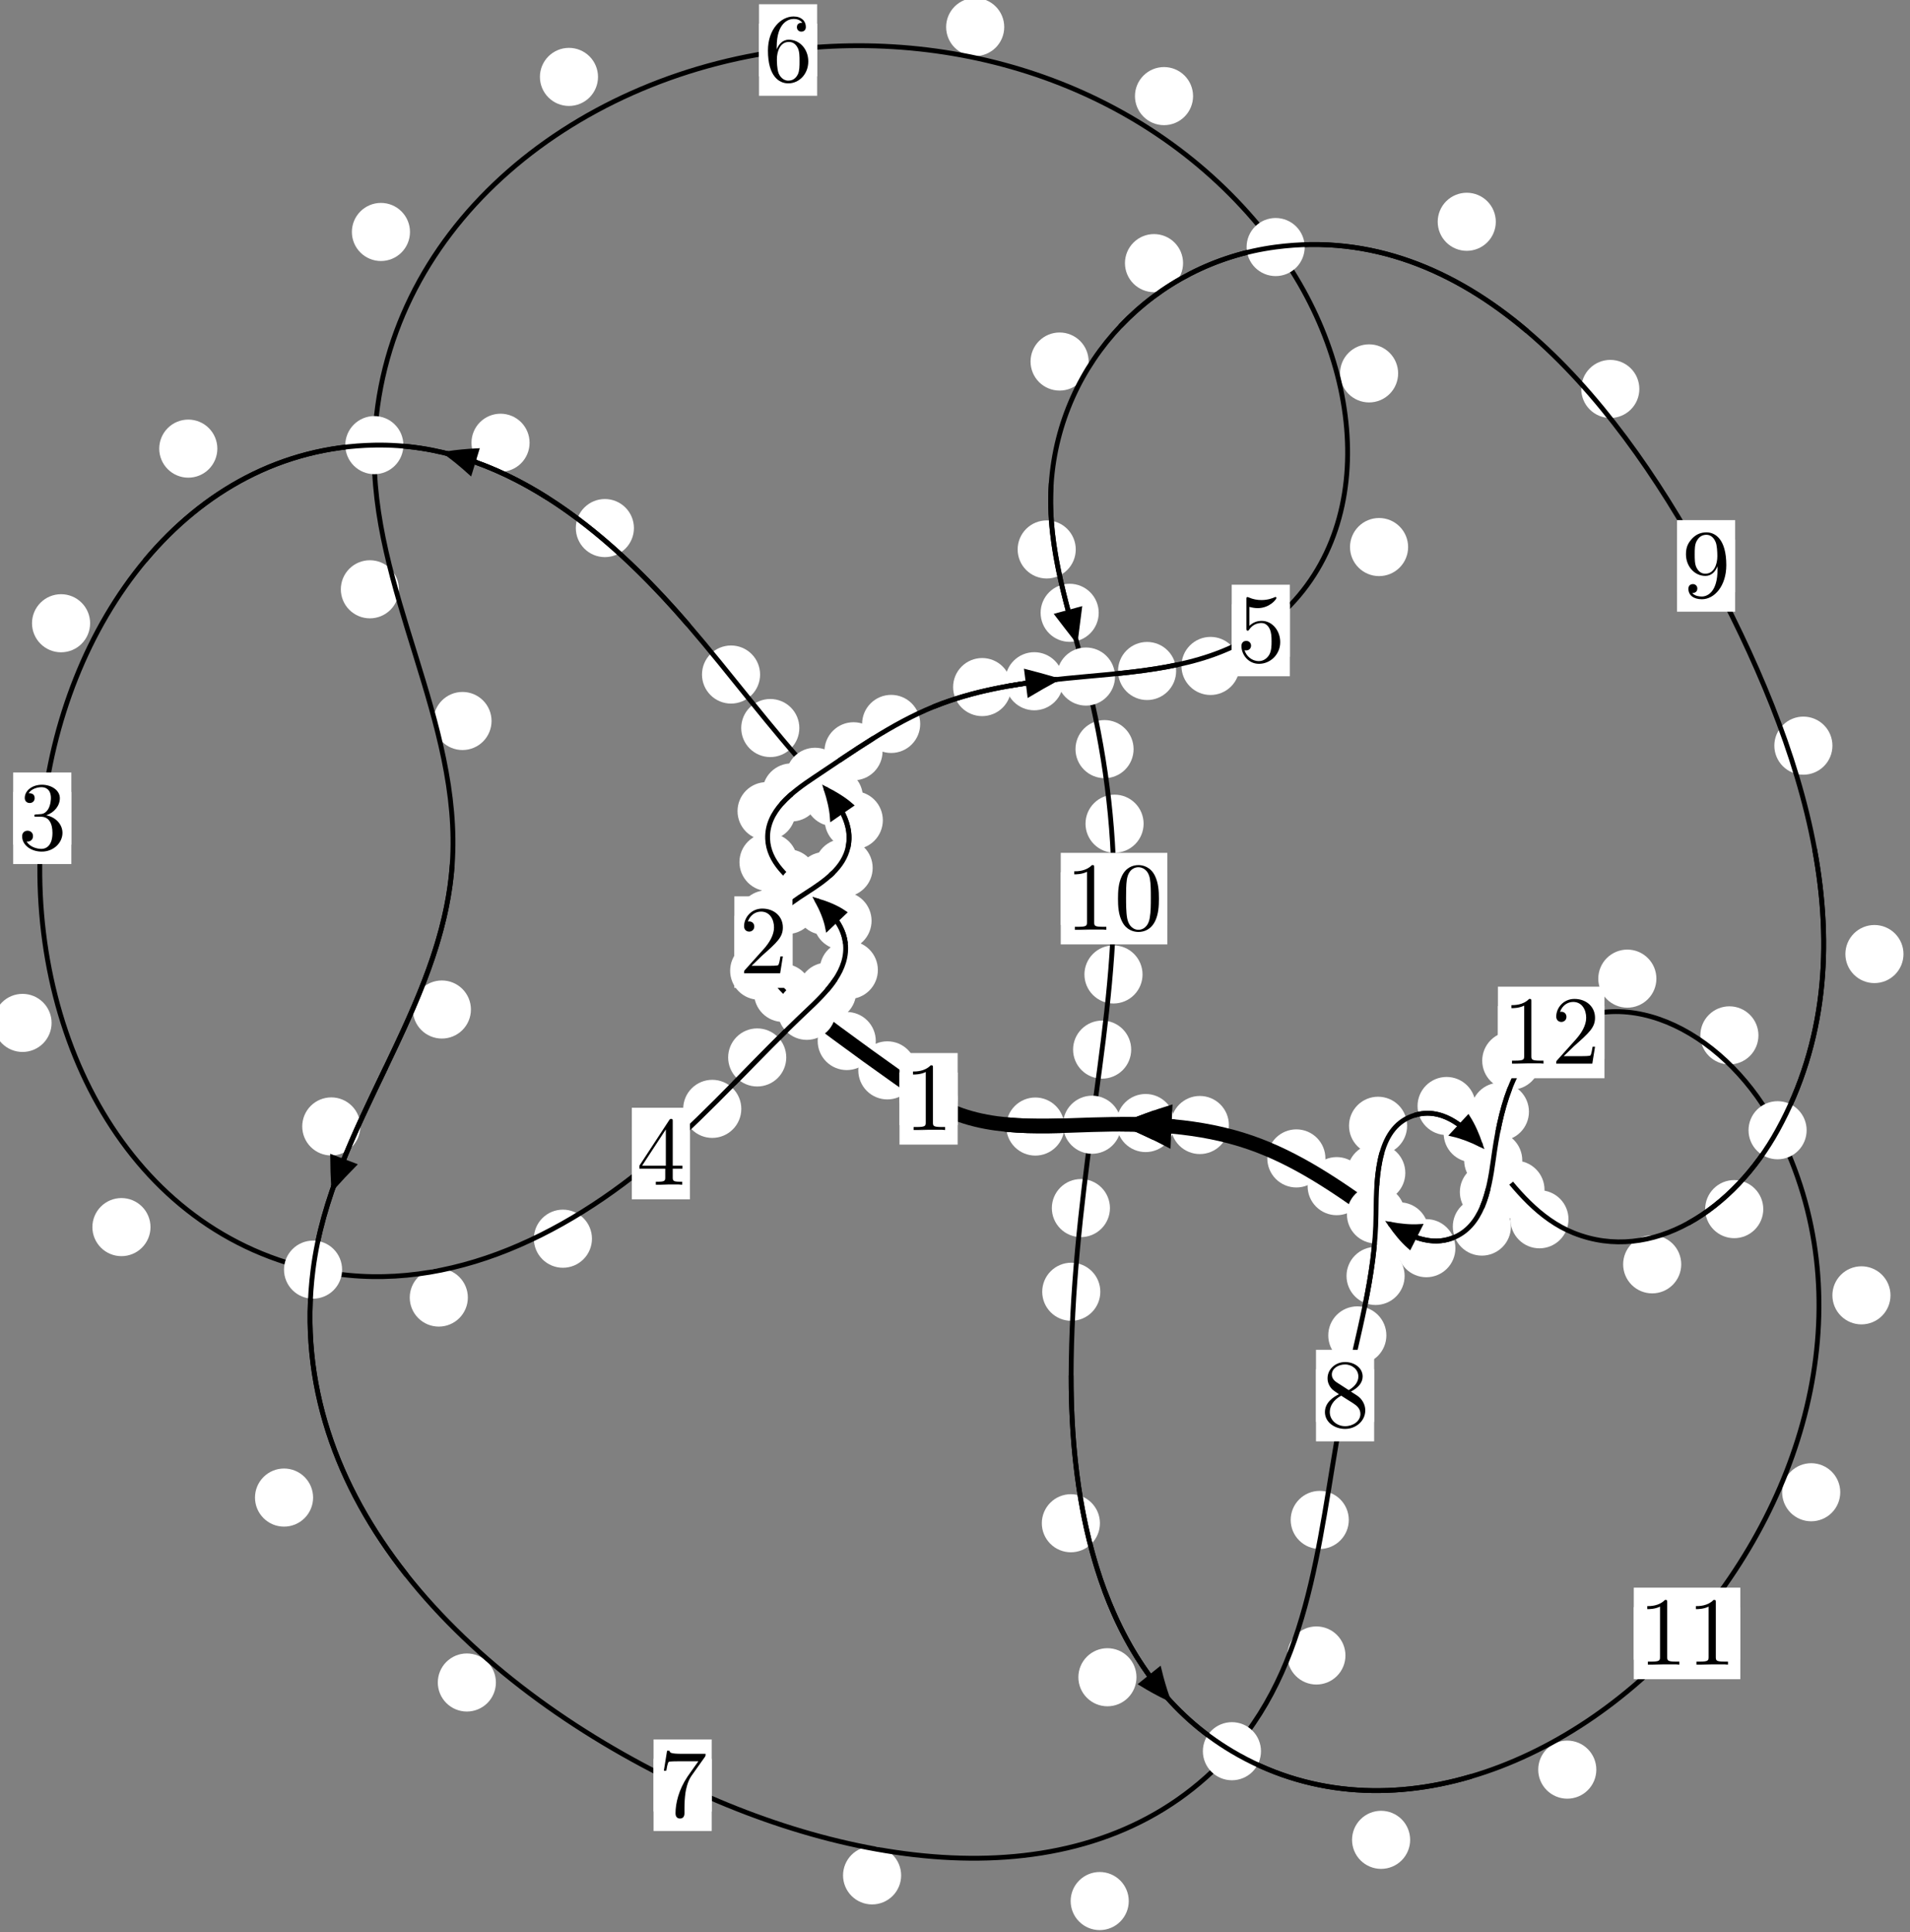 <?xml version="1.0"?>
<!-- Created by MetaPost 1.999 on 2021.07.05:2353 -->
<svg version="1.1" xmlns="http://www.w3.org/2000/svg" xmlns:xlink="http://www.w3.org/1999/xlink" width="196.498" height="198.788" viewBox="0 0 196.498 198.788">
<rect x="0" y="0" width="196.498" height="198.788" fill="#808080" stroke="none"/>
<!-- Original BoundingBox: -83.670776 -94.582367 112.827225 104.205276 -->
  <defs>
    <g transform="scale(0.01,0.01)" id="GLYPHcmr10_48">
      <path style="fill-rule: evenodd;" d="M460 -320C460 -400,455 -480,420 -554C374 -650,292 -666,250 -666C190 -666,117 -640,76 -547C44 -478,39 -400,39 -320C39 -245,43 -155,84 -79C127 2,200 22,249 22C303 22,379 1,423 -94C455 -163,460 -241,460 -320M249 -0C210 -0,151 -25,133 -121C122 -181,122 -273,122 -332C122 -396,122 -462,130 -516C149 -635,224 -644,249 -644C282 -644,348 -626,367 -527C377 -471,377 -395,377 -332C377 -257,377 -189,366 -125C351 -30,294 -0,249 -0"></path>
    </g>
    <g transform="scale(0.01,0.01)" id="GLYPHcmr10_49">
      <path style="fill-rule: evenodd;" d="M294 -640C294 -664,294 -666,271 -666C209 -602,121 -602,89 -602L89 -571C109 -571,168 -571,220 -597L220 -79C220 -43,217 -31,127 -31L95 -31L95 -0L257 -0L130 -3L217 -3L257 -3L297 -3L384 -3L419 -0L419 -31L387 -31C297 -31,294 -42,294 -79"></path>
    </g>
    <g transform="scale(0.01,0.01)" id="GLYPHcmr10_50">
      <path style="fill-rule: evenodd;" d="M127 -77L233 -180C389 -318,449 -372,449 -472C449 -586,359 -666,237 -666C124 -666,50 -574,50 -485C50 -429,100 -429,103 -429C120 -429,155 -441,155 -482C155 -508,137 -534,102 -534C94 -534,92 -534,89 -533C112 -598,166 -635,224 -635C315 -635,358 -554,358 -472C358 -392,308 -313,253 -251L61 -37C50 -26,50 -24,50 -0L421 -0L449 -174L424 -174C419 -144,412 -100,402 -85C395 -77,329 -77,307 -77"></path>
    </g>
    <g transform="scale(0.01,0.01)" id="GLYPHcmr10_51">
      <path style="fill-rule: evenodd;" d="M290 -352C372 -379,430 -449,430 -528C430 -610,342 -666,246 -666C145 -666,69 -606,69 -530C69 -497,91 -478,120 -478C151 -478,171 -500,171 -529C171 -579,124 -579,109 -579C140 -628,206 -641,242 -641C283 -641,338 -619,338 -529C338 -517,336 -459,310 -415C280 -367,246 -364,221 -363C213 -362,189 -360,182 -360C174 -359,167 -358,167 -348C167 -337,174 -337,191 -337L235 -337C317 -337,354 -269,354 -171C354 -35,285 -6,241 -6C198 -6,123 -23,88 -82C123 -77,154 -99,154 -137C154 -173,127 -193,98 -193C74 -193,42 -179,42 -135C42 -44,135 22,244 22C366 22,457 -69,457 -171C457 -253,394 -331,290 -352"></path>
    </g>
    <g transform="scale(0.01,0.01)" id="GLYPHcmr10_52">
      <path style="fill-rule: evenodd;" d="M294 -165L294 -78C294 -42,292 -31,218 -31L197 -31L197 -0L332 -0L238 -3L290 -3L332 -3L374 -3L427 -3L468 -0L468 -31L447 -31C373 -31,371 -42,371 -78L371 -165L471 -165L471 -196L371 -196L371 -651C371 -671,371 -677,355 -677C346 -677,343 -677,335 -665L28 -196L28 -165M300 -196L56 -196L300 -569"></path>
    </g>
    <g transform="scale(0.01,0.01)" id="GLYPHcmr10_53">
      <path style="fill-rule: evenodd;" d="M449 -201C449 -320,367 -420,259 -420C211 -420,168 -404,132 -369L132 -564C152 -558,185 -551,217 -551C340 -551,410 -642,410 -655C410 -661,407 -666,400 -666C399 -666,397 -666,392 -663C372 -654,323 -634,256 -634C216 -634,170 -641,123 -662C115 -665,113 -665,111 -665C101 -665,101 -657,101 -641L101 -345C101 -327,101 -319,115 -319C122 -319,124 -322,128 -328C139 -344,176 -398,257 -398C309 -398,334 -352,342 -334C358 -297,360 -258,360 -208C360 -173,360 -113,336 -71C312 -32,275 -6,229 -6C156 -6,99 -59,82 -118C85 -117,88 -116,99 -116C132 -116,149 -141,149 -165C149 -189,132 -214,99 -214C85 -214,50 -207,50 -161C50 -75,119 22,231 22C347 22,449 -74,449 -201"></path>
    </g>
    <g transform="scale(0.01,0.01)" id="GLYPHcmr10_54">
      <path style="fill-rule: evenodd;" d="M132 -328L132 -352C132 -605,256 -641,307 -641C331 -641,373 -635,395 -601C380 -601,340 -601,340 -556C340 -525,364 -510,386 -510C402 -510,432 -519,432 -558C432 -618,388 -666,305 -666C177 -666,42 -537,42 -316C42 -49,158 22,251 22C362 22,457 -72,457 -204C457 -331,368 -427,257 -427C189 -427,152 -376,132 -328M251 -6C188 -6,158 -66,152 -81C134 -128,134 -208,134 -226C134 -304,166 -404,256 -404C272 -404,318 -404,349 -342C367 -305,367 -254,367 -205C367 -157,367 -107,350 -71C320 -11,274 -6,251 -6"></path>
    </g>
    <g transform="scale(0.01,0.01)" id="GLYPHcmr10_55">
      <path style="fill-rule: evenodd;" d="M476 -609C485 -621,485 -623,485 -644L242 -644C120 -644,118 -657,114 -676L89 -676L56 -470L81 -470C84 -486,93 -549,106 -561C113 -567,191 -567,204 -567L411 -567C400 -551,321 -442,299 -409C209 -274,176 -135,176 -33C176 -23,176 22,222 22C268 22,268 -23,268 -33L268 -84C268 -139,271 -194,279 -248C283 -271,297 -357,341 -419"></path>
    </g>
    <g transform="scale(0.01,0.01)" id="GLYPHcmr10_56">
      <path style="fill-rule: evenodd;" d="M163 -457C117 -487,113 -521,113 -538C113 -599,178 -641,249 -641C322 -641,386 -589,386 -517C386 -460,347 -412,287 -377M309 -362C381 -399,430 -451,430 -517C430 -609,341 -666,250 -666C150 -666,69 -592,69 -499C69 -481,71 -436,113 -389C124 -377,161 -352,186 -335C128 -306,42 -250,42 -151C42 -45,144 22,249 22C362 22,457 -61,457 -168C457 -204,446 -249,408 -291C389 -312,373 -322,309 -362M209 -320L332 -242C360 -223,407 -193,407 -132C407 -58,332 -6,250 -6C164 -6,92 -68,92 -151C92 -209,124 -273,209 -320"></path>
    </g>
    <g transform="scale(0.01,0.01)" id="GLYPHcmr10_57">
      <path style="fill-rule: evenodd;" d="M367 -318L367 -286C367 -52,263 -6,205 -6C188 -6,134 -8,107 -42C151 -42,159 -71,159 -88C159 -119,135 -134,113 -134C97 -134,67 -125,67 -86C67 -19,121 22,206 22C335 22,457 -114,457 -329C457 -598,342 -666,253 -666C198 -666,149 -648,106 -603C65 -558,42 -516,42 -441C42 -316,130 -218,242 -218C303 -218,344 -260,367 -318M243 -241C227 -241,181 -241,150 -304C132 -341,132 -391,132 -440C132 -494,132 -541,153 -578C180 -628,218 -641,253 -641C299 -641,332 -607,349 -562C361 -530,365 -467,365 -421C365 -338,331 -241,243 -241"></path>
    </g>
  </defs>
  <path d="M94.278 110.127C94.278 109.334,93.964 108.574,93.403 108.014C92.843 107.453,92.082 107.138,91.29 107.138C90.497 107.138,89.737 107.453,89.176 108.014C88.616 108.574,88.301 109.334,88.301 110.127C88.301 110.92,88.616 111.68,89.176 112.24C89.737 112.801,90.497 113.116,91.29 113.116C92.082 113.116,92.843 112.801,93.403 112.24C93.964 111.68,94.278 110.92,94.278 110.127Z" style="fill: rgb(100%,100%,100%);stroke: none;"></path>
  <path d="M98.52 113.056C98.52 112.263,98.205 111.503,97.644 110.942C97.084 110.382,96.324 110.067,95.531 110.067C94.738 110.067,93.978 110.382,93.418 110.942C92.857 111.503,92.542 112.263,92.542 113.056C92.542 113.848,92.857 114.609,93.418 115.169C93.978 115.729,94.738 116.044,95.531 116.044C96.324 116.044,97.084 115.729,97.644 115.169C98.205 114.609,98.52 113.848,98.52 113.056Z" style="fill: rgb(100%,100%,100%);stroke: none;"></path>
  <path d="M83.551 102.157C83.551 101.365,83.236 100.604,82.675 100.044C82.115 99.483,81.355 99.168,80.562 99.168C79.769 99.168,79.009 99.483,78.449 100.044C77.888 100.604,77.573 101.365,77.573 102.157C77.573 102.95,77.888 103.71,78.449 104.271C79.009 104.831,79.769 105.146,80.562 105.146C81.355 105.146,82.115 104.831,82.675 104.271C83.236 103.71,83.551 102.95,83.551 102.157Z" style="fill: rgb(100%,100%,100%);stroke: none;"></path>
  <path d="M90.1 107.108C90.1 106.315,89.786 105.555,89.225 104.995C88.665 104.434,87.904 104.119,87.112 104.119C86.319 104.119,85.559 104.434,84.998 104.995C84.438 105.555,84.123 106.315,84.123 107.108C84.123 107.901,84.438 108.661,84.998 109.221C85.559 109.782,86.319 110.097,87.112 110.097C87.904 110.097,88.665 109.782,89.225 109.221C89.786 108.661,90.1 107.901,90.1 107.108Z" style="fill: rgb(100%,100%,100%);stroke: none;"></path>
  <path d="M81.877 94.589C81.877 93.796,81.562 93.036,81.001 92.476C80.441 91.915,79.681 91.6,78.888 91.6C78.095 91.6,77.335 91.915,76.775 92.476C76.214 93.036,75.899 93.796,75.899 94.589C75.899 95.382,76.214 96.142,76.775 96.702C77.335 97.263,78.095 97.578,78.888 97.578C79.681 97.578,80.441 97.263,81.001 96.702C81.562 96.142,81.877 95.382,81.877 94.589Z" style="fill: rgb(100%,100%,100%);stroke: none;"></path>
  <path d="M81.093 99.876C81.093 99.083,80.778 98.323,80.218 97.762C79.658 97.202,78.897 96.887,78.105 96.887C77.312 96.887,76.552 97.202,75.991 97.762C75.431 98.323,75.116 99.083,75.116 99.876C75.116 100.668,75.431 101.428,75.991 101.989C76.552 102.549,77.312 102.864,78.105 102.864C78.897 102.864,79.658 102.549,80.218 101.989C80.778 101.428,81.093 100.668,81.093 99.876Z" style="fill: rgb(100%,100%,100%);stroke: none;"></path>
  <path d="M87.847 90.642C87.847 89.85,87.532 89.089,86.971 88.529C86.411 87.968,85.651 87.654,84.858 87.654C84.065 87.654,83.305 87.968,82.745 88.529C82.184 89.089,81.869 89.85,81.869 90.642C81.869 91.435,82.184 92.195,82.745 92.756C83.305 93.316,84.065 93.631,84.858 93.631C85.651 93.631,86.411 93.316,86.971 92.756C87.532 92.195,87.847 91.435,87.847 90.642Z" style="fill: rgb(100%,100%,100%);stroke: none;"></path>
  <path d="M83.979 93.114C83.979 92.322,83.664 91.562,83.104 91.001C82.543 90.441,81.783 90.126,80.991 90.126C80.198 90.126,79.438 90.441,78.877 91.001C78.317 91.562,78.002 92.322,78.002 93.114C78.002 93.907,78.317 94.667,78.877 95.228C79.438 95.788,80.198 96.103,80.991 96.103C81.783 96.103,82.543 95.788,83.104 95.228C83.664 94.667,83.979 93.907,83.979 93.114Z" style="fill: rgb(100%,100%,100%);stroke: none;"></path>
  <path d="M90.825 84.392C90.825 83.599,90.511 82.839,89.95 82.278C89.39 81.718,88.629 81.403,87.837 81.403C87.044 81.403,86.284 81.718,85.723 82.278C85.163 82.839,84.848 83.599,84.848 84.392C84.848 85.184,85.163 85.944,85.723 86.505C86.284 87.065,87.044 87.38,87.837 87.38C88.629 87.38,89.39 87.065,89.95 86.505C90.511 85.944,90.825 85.184,90.825 84.392Z" style="fill: rgb(100%,100%,100%);stroke: none;"></path>
  <path d="M89.779 89.297C89.779 88.504,89.464 87.744,88.904 87.184C88.344 86.623,87.583 86.308,86.791 86.308C85.998 86.308,85.238 86.623,84.677 87.184C84.117 87.744,83.802 88.504,83.802 89.297C83.802 90.09,84.117 90.85,84.677 91.41C85.238 91.971,85.998 92.286,86.791 92.286C87.583 92.286,88.344 91.971,88.904 91.41C89.464 90.85,89.779 90.09,89.779 89.297Z" style="fill: rgb(100%,100%,100%);stroke: none;"></path>
  <path d="M82.235 74.905C82.235 74.112,81.92 73.352,81.359 72.791C80.799 72.231,80.038 71.916,79.246 71.916C78.453 71.916,77.693 72.231,77.132 72.791C76.572 73.352,76.257 74.112,76.257 74.905C76.257 75.697,76.572 76.457,77.132 77.018C77.693 77.578,78.453 77.893,79.246 77.893C80.038 77.893,80.799 77.578,81.359 77.018C81.92 76.457,82.235 75.697,82.235 74.905Z" style="fill: rgb(100%,100%,100%);stroke: none;"></path>
  <path d="M88.774 82.027C88.774 81.234,88.459 80.474,87.898 79.914C87.338 79.353,86.578 79.038,85.785 79.038C84.992 79.038,84.232 79.353,83.672 79.914C83.111 80.474,82.796 81.234,82.796 82.027C82.796 82.82,83.111 83.58,83.672 84.14C84.232 84.701,84.992 85.016,85.785 85.016C86.578 85.016,87.338 84.701,87.898 84.14C88.459 83.58,88.774 82.82,88.774 82.027Z" style="fill: rgb(100%,100%,100%);stroke: none;"></path>
  <path d="M65.218 54.332C65.218 53.539,64.903 52.779,64.342 52.218C63.782 51.658,63.022 51.343,62.229 51.343C61.436 51.343,60.676 51.658,60.116 52.218C59.555 52.779,59.24 53.539,59.24 54.332C59.24 55.124,59.555 55.885,60.116 56.445C60.676 57.006,61.436 57.321,62.229 57.321C63.022 57.321,63.782 57.006,64.342 56.445C64.903 55.885,65.218 55.124,65.218 54.332Z" style="fill: rgb(100%,100%,100%);stroke: none;"></path>
  <path d="M78.197 69.401C78.197 68.608,77.882 67.848,77.322 67.288C76.761 66.727,76.001 66.412,75.208 66.412C74.416 66.412,73.656 66.727,73.095 67.288C72.535 67.848,72.22 68.608,72.22 69.401C72.22 70.194,72.535 70.954,73.095 71.514C73.656 72.075,74.416 72.39,75.208 72.39C76.001 72.39,76.761 72.075,77.322 71.514C77.882 70.954,78.197 70.194,78.197 69.401Z" style="fill: rgb(100%,100%,100%);stroke: none;"></path>
  <path d="M22.36 46.158C22.36 45.366,22.045 44.606,21.484 44.045C20.924 43.485,20.164 43.17,19.371 43.17C18.578 43.17,17.818 43.485,17.258 44.045C16.697 44.606,16.382 45.366,16.382 46.158C16.382 46.951,16.697 47.711,17.258 48.272C17.818 48.832,18.578 49.147,19.371 49.147C20.164 49.147,20.924 48.832,21.484 48.272C22.045 47.711,22.36 46.951,22.36 46.158Z" style="fill: rgb(100%,100%,100%);stroke: none;"></path>
  <path d="M54.483 45.553C54.483 44.761,54.168 44.001,53.608 43.44C53.047 42.88,52.287 42.565,51.494 42.565C50.702 42.565,49.942 42.88,49.381 43.44C48.821 44.001,48.506 44.761,48.506 45.553C48.506 46.346,48.821 47.106,49.381 47.667C49.942 48.227,50.702 48.542,51.494 48.542C52.287 48.542,53.047 48.227,53.608 47.667C54.168 47.106,54.483 46.346,54.483 45.553Z" style="fill: rgb(100%,100%,100%);stroke: none;"></path>
  <path d="M5.307 105.245C5.307 104.452,4.992 103.692,4.431 103.131C3.871 102.571,3.111 102.256,2.318 102.256C1.525 102.256,0.765 102.571,0.205 103.131C-0.356 103.692,-0.671 104.452,-0.671 105.245C-0.671 106.037,-0.356 106.797,0.205 107.358C0.765 107.918,1.525 108.233,2.318 108.233C3.111 108.233,3.871 107.918,4.431 107.358C4.992 106.797,5.307 106.037,5.307 105.245Z" style="fill: rgb(100%,100%,100%);stroke: none;"></path>
  <path d="M9.271 64.124C9.271 63.331,8.956 62.571,8.395 62.011C7.835 61.45,7.075 61.135,6.282 61.135C5.489 61.135,4.729 61.45,4.169 62.011C3.608 62.571,3.293 63.331,3.293 64.124C3.293 64.917,3.608 65.677,4.169 66.237C4.729 66.798,5.489 67.113,6.282 67.113C7.075 67.113,7.835 66.798,8.395 66.237C8.956 65.677,9.271 64.917,9.271 64.124Z" style="fill: rgb(100%,100%,100%);stroke: none;"></path>
  <path d="M48.132 133.502C48.132 132.709,47.817 131.949,47.256 131.388C46.696 130.828,45.936 130.513,45.143 130.513C44.35 130.513,43.59 130.828,43.03 131.388C42.469 131.949,42.154 132.709,42.154 133.502C42.154 134.294,42.469 135.054,43.03 135.615C43.59 136.175,44.35 136.49,45.143 136.49C45.936 136.49,46.696 136.175,47.256 135.615C47.817 135.054,48.132 134.294,48.132 133.502Z" style="fill: rgb(100%,100%,100%);stroke: none;"></path>
  <path d="M15.483 126.253C15.483 125.461,15.168 124.7,14.607 124.14C14.047 123.579,13.287 123.265,12.494 123.265C11.701 123.265,10.941 123.579,10.381 124.14C9.82 124.7,9.505 125.461,9.505 126.253C9.505 127.046,9.82 127.806,10.381 128.367C10.941 128.927,11.701 129.242,12.494 129.242C13.287 129.242,14.047 128.927,14.607 128.367C15.168 127.806,15.483 127.046,15.483 126.253Z" style="fill: rgb(100%,100%,100%);stroke: none;"></path>
  <path d="M76.264 114.088C76.264 113.295,75.95 112.535,75.389 111.975C74.829 111.414,74.068 111.099,73.276 111.099C72.483 111.099,71.723 111.414,71.162 111.975C70.602 112.535,70.287 113.295,70.287 114.088C70.287 114.881,70.602 115.641,71.162 116.201C71.723 116.762,72.483 117.077,73.276 117.077C74.068 117.077,74.829 116.762,75.389 116.201C75.95 115.641,76.264 114.881,76.264 114.088Z" style="fill: rgb(100%,100%,100%);stroke: none;"></path>
  <path d="M60.9 127.446C60.9 126.653,60.586 125.893,60.025 125.333C59.465 124.772,58.704 124.457,57.912 124.457C57.119 124.457,56.359 124.772,55.798 125.333C55.238 125.893,54.923 126.653,54.923 127.446C54.923 128.239,55.238 128.999,55.798 129.559C56.359 130.12,57.119 130.435,57.912 130.435C58.704 130.435,59.465 130.12,60.025 129.559C60.586 128.999,60.9 128.239,60.9 127.446Z" style="fill: rgb(100%,100%,100%);stroke: none;"></path>
  <path d="M88.087 102.026C88.087 101.233,87.772 100.473,87.212 99.913C86.651 99.352,85.891 99.037,85.098 99.037C84.306 99.037,83.546 99.352,82.985 99.913C82.425 100.473,82.11 101.233,82.11 102.026C82.11 102.819,82.425 103.579,82.985 104.139C83.546 104.7,84.306 105.015,85.098 105.015C85.891 105.015,86.651 104.7,87.212 104.139C87.772 103.579,88.087 102.819,88.087 102.026Z" style="fill: rgb(100%,100%,100%);stroke: none;"></path>
  <path d="M80.889 108.798C80.889 108.005,80.574 107.245,80.014 106.684C79.453 106.124,78.693 105.809,77.9 105.809C77.108 105.809,76.348 106.124,75.787 106.684C75.227 107.245,74.912 108.005,74.912 108.798C74.912 109.59,75.227 110.35,75.787 110.911C76.348 111.471,77.108 111.786,77.9 111.786C78.693 111.786,79.453 111.471,80.014 110.911C80.574 110.35,80.889 109.59,80.889 108.798Z" style="fill: rgb(100%,100%,100%);stroke: none;"></path>
  <path d="M89.666 94.738C89.666 93.946,89.351 93.186,88.791 92.625C88.23 92.065,87.47 91.75,86.678 91.75C85.885 91.75,85.125 92.065,84.564 92.625C84.004 93.186,83.689 93.946,83.689 94.738C83.689 95.531,84.004 96.291,84.564 96.852C85.125 97.412,85.885 97.727,86.678 97.727C87.47 97.727,88.23 97.412,88.791 96.852C89.351 96.291,89.666 95.531,89.666 94.738Z" style="fill: rgb(100%,100%,100%);stroke: none;"></path>
  <path d="M90.314 99.799C90.314 99.006,89.999 98.246,89.438 97.686C88.878 97.125,88.118 96.81,87.325 96.81C86.532 96.81,85.772 97.125,85.212 97.686C84.651 98.246,84.336 99.006,84.336 99.799C84.336 100.592,84.651 101.352,85.212 101.912C85.772 102.473,86.532 102.788,87.325 102.788C88.118 102.788,88.878 102.473,89.438 101.912C89.999 101.352,90.314 100.592,90.314 99.799Z" style="fill: rgb(100%,100%,100%);stroke: none;"></path>
  <path d="M84.061 90.372C84.061 89.579,83.746 88.819,83.185 88.258C82.625 87.698,81.865 87.383,81.072 87.383C80.279 87.383,79.519 87.698,78.959 88.258C78.398 88.819,78.083 89.579,78.083 90.372C78.083 91.164,78.398 91.925,78.959 92.485C79.519 93.046,80.279 93.36,81.072 93.36C81.865 93.36,82.625 93.046,83.185 92.485C83.746 91.925,84.061 91.164,84.061 90.372Z" style="fill: rgb(100%,100%,100%);stroke: none;"></path>
  <path d="M87.797 93.198C87.797 92.405,87.482 91.645,86.922 91.085C86.362 90.524,85.601 90.209,84.809 90.209C84.016 90.209,83.256 90.524,82.695 91.085C82.135 91.645,81.82 92.405,81.82 93.198C81.82 93.991,82.135 94.751,82.695 95.311C83.256 95.872,84.016 96.187,84.809 96.187C85.601 96.187,86.362 95.872,86.922 95.311C87.482 94.751,87.797 93.991,87.797 93.198Z" style="fill: rgb(100%,100%,100%);stroke: none;"></path>
  <path d="M81.854 83.456C81.854 82.664,81.539 81.904,80.979 81.343C80.418 80.783,79.658 80.468,78.865 80.468C78.073 80.468,77.312 80.783,76.752 81.343C76.191 81.904,75.877 82.664,75.877 83.456C75.877 84.249,76.191 85.009,76.752 85.57C77.312 86.13,78.073 86.445,78.865 86.445C79.658 86.445,80.418 86.13,80.979 85.57C81.539 85.009,81.854 84.249,81.854 83.456Z" style="fill: rgb(100%,100%,100%);stroke: none;"></path>
  <path d="M82.052 88.701C82.052 87.908,81.737 87.148,81.176 86.587C80.616 86.027,79.856 85.712,79.063 85.712C78.27 85.712,77.51 86.027,76.95 86.587C76.389 87.148,76.074 87.908,76.074 88.701C76.074 89.493,76.389 90.253,76.95 90.814C77.51 91.374,78.27 91.689,79.063 91.689C79.856 91.689,80.616 91.374,81.176 90.814C81.737 90.253,82.052 89.493,82.052 88.701Z" style="fill: rgb(100%,100%,100%);stroke: none;"></path>
  <path d="M90.798 77.297C90.798 76.504,90.483 75.744,89.922 75.183C89.362 74.623,88.602 74.308,87.809 74.308C87.016 74.308,86.256 74.623,85.696 75.183C85.135 75.744,84.82 76.504,84.82 77.297C84.82 78.089,85.135 78.85,85.696 79.41C86.256 79.971,87.016 80.286,87.809 80.286C88.602 80.286,89.362 79.971,89.922 79.41C90.483 78.85,90.798 78.089,90.798 77.297Z" style="fill: rgb(100%,100%,100%);stroke: none;"></path>
  <path d="M84.412 81.532C84.412 80.739,84.098 79.979,83.537 79.418C82.977 78.858,82.216 78.543,81.424 78.543C80.631 78.543,79.871 78.858,79.31 79.418C78.75 79.979,78.435 80.739,78.435 81.532C78.435 82.324,78.75 83.085,79.31 83.645C79.871 84.205,80.631 84.52,81.424 84.52C82.216 84.52,82.977 84.205,83.537 83.645C84.098 83.085,84.412 82.324,84.412 81.532Z" style="fill: rgb(100%,100%,100%);stroke: none;"></path>
  <path d="M104.032 70.691C104.032 69.899,103.717 69.139,103.157 68.578C102.596 68.018,101.836 67.703,101.044 67.703C100.251 67.703,99.491 68.018,98.93 68.578C98.37 69.139,98.055 69.899,98.055 70.691C98.055 71.484,98.37 72.244,98.93 72.805C99.491 73.365,100.251 73.68,101.044 73.68C101.836 73.68,102.596 73.365,103.157 72.805C103.717 72.244,104.032 71.484,104.032 70.691Z" style="fill: rgb(100%,100%,100%);stroke: none;"></path>
  <path d="M94.67 74.482C94.67 73.689,94.355 72.929,93.795 72.369C93.234 71.808,92.474 71.493,91.681 71.493C90.889 71.493,90.128 71.808,89.568 72.369C89.008 72.929,88.693 73.689,88.693 74.482C88.693 75.275,89.008 76.035,89.568 76.595C90.128 77.156,90.889 77.471,91.681 77.471C92.474 77.471,93.234 77.156,93.795 76.595C94.355 76.035,94.67 75.275,94.67 74.482Z" style="fill: rgb(100%,100%,100%);stroke: none;"></path>
  <path d="M120.999 69.036C120.999 68.244,120.684 67.484,120.123 66.923C119.563 66.363,118.803 66.048,118.01 66.048C117.217 66.048,116.457 66.363,115.897 66.923C115.336 67.484,115.021 68.244,115.021 69.036C115.021 69.829,115.336 70.589,115.897 71.15C116.457 71.71,117.217 72.025,118.01 72.025C118.803 72.025,119.563 71.71,120.123 71.15C120.684 70.589,120.999 69.829,120.999 69.036Z" style="fill: rgb(100%,100%,100%);stroke: none;"></path>
  <path d="M109.393 70.091C109.393 69.298,109.078 68.538,108.517 67.978C107.957 67.417,107.197 67.102,106.404 67.102C105.611 67.102,104.851 67.417,104.291 67.978C103.73 68.538,103.415 69.298,103.415 70.091C103.415 70.884,103.73 71.644,104.291 72.204C104.851 72.765,105.611 73.08,106.404 73.08C107.197 73.08,107.957 72.765,108.517 72.204C109.078 71.644,109.393 70.884,109.393 70.091Z" style="fill: rgb(100%,100%,100%);stroke: none;"></path>
  <path d="M144.865 56.285C144.865 55.492,144.55 54.732,143.989 54.172C143.429 53.611,142.669 53.296,141.876 53.296C141.083 53.296,140.323 53.611,139.763 54.172C139.202 54.732,138.887 55.492,138.887 56.285C138.887 57.078,139.202 57.838,139.763 58.398C140.323 58.959,141.083 59.274,141.876 59.274C142.669 59.274,143.429 58.959,143.989 58.398C144.55 57.838,144.865 57.078,144.865 56.285Z" style="fill: rgb(100%,100%,100%);stroke: none;"></path>
  <path d="M127.525 68.517C127.525 67.724,127.21 66.964,126.649 66.404C126.089 65.843,125.329 65.528,124.536 65.528C123.743 65.528,122.983 65.843,122.423 66.404C121.862 66.964,121.547 67.724,121.547 68.517C121.547 69.31,121.862 70.07,122.423 70.63C122.983 71.191,123.743 71.506,124.536 71.506C125.329 71.506,126.089 71.191,126.649 70.63C127.21 70.07,127.525 69.31,127.525 68.517Z" style="fill: rgb(100%,100%,100%);stroke: none;"></path>
  <path d="M122.741 9.889C122.741 9.096,122.426 8.336,121.866 7.776C121.305 7.215,120.545 6.9,119.752 6.9C118.96 6.9,118.199 7.215,117.639 7.776C117.078 8.336,116.763 9.096,116.763 9.889C116.763 10.682,117.078 11.442,117.639 12.002C118.199 12.563,118.96 12.878,119.752 12.878C120.545 12.878,121.305 12.563,121.866 12.002C122.426 11.442,122.741 10.682,122.741 9.889Z" style="fill: rgb(100%,100%,100%);stroke: none;"></path>
  <path d="M143.838 38.417C143.838 37.624,143.523 36.864,142.963 36.304C142.402 35.743,141.642 35.428,140.85 35.428C140.057 35.428,139.297 35.743,138.736 36.304C138.176 36.864,137.861 37.624,137.861 38.417C137.861 39.21,138.176 39.97,138.736 40.53C139.297 41.091,140.057 41.406,140.85 41.406C141.642 41.406,142.402 41.091,142.963 40.53C143.523 39.97,143.838 39.21,143.838 38.417Z" style="fill: rgb(100%,100%,100%);stroke: none;"></path>
  <path d="M61.523 7.913C61.523 7.121,61.208 6.361,60.648 5.8C60.087 5.24,59.327 4.925,58.534 4.925C57.742 4.925,56.981 5.24,56.421 5.8C55.86 6.361,55.546 7.121,55.546 7.913C55.546 8.706,55.86 9.466,56.421 10.027C56.981 10.587,57.742 10.902,58.534 10.902C59.327 10.902,60.087 10.587,60.648 10.027C61.208 9.466,61.523 8.706,61.523 7.913Z" style="fill: rgb(100%,100%,100%);stroke: none;"></path>
  <path d="M103.314 2.783C103.314 1.991,102.999 1.231,102.439 0.67C101.878 0.11,101.118 -0.205,100.326 -0.205C99.533 -0.205,98.773 0.11,98.212 0.67C97.652 1.231,97.337 1.991,97.337 2.783C97.337 3.576,97.652 4.336,98.212 4.897C98.773 5.457,99.533 5.772,100.326 5.772C101.118 5.772,101.878 5.457,102.439 4.897C102.999 4.336,103.314 3.576,103.314 2.783Z" style="fill: rgb(100%,100%,100%);stroke: none;"></path>
  <path d="M41.042 60.631C41.042 59.838,40.727 59.078,40.167 58.517C39.606 57.957,38.846 57.642,38.053 57.642C37.261 57.642,36.5 57.957,35.94 58.517C35.379 59.078,35.065 59.838,35.065 60.631C35.065 61.423,35.379 62.184,35.94 62.744C36.5 63.305,37.261 63.62,38.053 63.62C38.846 63.62,39.606 63.305,40.167 62.744C40.727 62.184,41.042 61.423,41.042 60.631Z" style="fill: rgb(100%,100%,100%);stroke: none;"></path>
  <path d="M42.179 23.866C42.179 23.073,41.864 22.313,41.303 21.753C40.743 21.192,39.983 20.877,39.19 20.877C38.397 20.877,37.637 21.192,37.077 21.753C36.516 22.313,36.201 23.073,36.201 23.866C36.201 24.659,36.516 25.419,37.077 25.979C37.637 26.54,38.397 26.855,39.19 26.855C39.983 26.855,40.743 26.54,41.303 25.979C41.864 25.419,42.179 24.659,42.179 23.866Z" style="fill: rgb(100%,100%,100%);stroke: none;"></path>
  <path d="M48.448 103.865C48.448 103.073,48.133 102.313,47.573 101.752C47.012 101.192,46.252 100.877,45.459 100.877C44.667 100.877,43.906 101.192,43.346 101.752C42.785 102.313,42.471 103.073,42.471 103.865C42.471 104.658,42.785 105.418,43.346 105.979C43.906 106.539,44.667 106.854,45.459 106.854C46.252 106.854,47.012 106.539,47.573 105.979C48.133 105.418,48.448 104.658,48.448 103.865Z" style="fill: rgb(100%,100%,100%);stroke: none;"></path>
  <path d="M50.57 74.18C50.57 73.388,50.255 72.627,49.695 72.067C49.134 71.506,48.374 71.192,47.582 71.192C46.789 71.192,46.029 71.506,45.468 72.067C44.908 72.627,44.593 73.388,44.593 74.18C44.593 74.973,44.908 75.733,45.468 76.294C46.029 76.854,46.789 77.169,47.582 77.169C48.374 77.169,49.134 76.854,49.695 76.294C50.255 75.733,50.57 74.973,50.57 74.18Z" style="fill: rgb(100%,100%,100%);stroke: none;"></path>
  <path d="M32.211 154.081C32.211 153.288,31.896 152.528,31.335 151.968C30.775 151.407,30.015 151.092,29.222 151.092C28.429 151.092,27.669 151.407,27.109 151.968C26.548 152.528,26.233 153.288,26.233 154.081C26.233 154.874,26.548 155.634,27.109 156.194C27.669 156.755,28.429 157.07,29.222 157.07C30.015 157.07,30.775 156.755,31.335 156.194C31.896 155.634,32.211 154.874,32.211 154.081Z" style="fill: rgb(100%,100%,100%);stroke: none;"></path>
  <path d="M37.071 115.895C37.071 115.102,36.756 114.342,36.196 113.781C35.635 113.221,34.875 112.906,34.082 112.906C33.29 112.906,32.529 113.221,31.969 113.781C31.408 114.342,31.093 115.102,31.093 115.895C31.093 116.687,31.408 117.448,31.969 118.008C32.529 118.569,33.29 118.883,34.082 118.883C34.875 118.883,35.635 118.569,36.196 118.008C36.756 117.448,37.071 116.687,37.071 115.895Z" style="fill: rgb(100%,100%,100%);stroke: none;"></path>
  <path d="M92.708 192.953C92.708 192.16,92.393 191.4,91.833 190.839C91.272 190.279,90.512 189.964,89.72 189.964C88.927 189.964,88.167 190.279,87.606 190.839C87.046 191.4,86.731 192.16,86.731 192.953C86.731 193.745,87.046 194.505,87.606 195.066C88.167 195.626,88.927 195.941,89.72 195.941C90.512 195.941,91.272 195.626,91.833 195.066C92.393 194.505,92.708 193.745,92.708 192.953Z" style="fill: rgb(100%,100%,100%);stroke: none;"></path>
  <path d="M51.018 173.106C51.018 172.314,50.703 171.554,50.143 170.993C49.582 170.433,48.822 170.118,48.029 170.118C47.237 170.118,46.476 170.433,45.916 170.993C45.355 171.554,45.041 172.314,45.041 173.106C45.041 173.899,45.355 174.659,45.916 175.22C46.476 175.78,47.237 176.095,48.029 176.095C48.822 176.095,49.582 175.78,50.143 175.22C50.703 174.659,51.018 173.899,51.018 173.106Z" style="fill: rgb(100%,100%,100%);stroke: none;"></path>
  <path d="M138.418 170.328C138.418 169.535,138.103 168.775,137.542 168.214C136.982 167.654,136.222 167.339,135.429 167.339C134.636 167.339,133.876 167.654,133.316 168.214C132.755 168.775,132.44 169.535,132.44 170.328C132.44 171.12,132.755 171.881,133.316 172.441C133.876 173.002,134.636 173.317,135.429 173.317C136.222 173.317,136.982 173.002,137.542 172.441C138.103 171.881,138.418 171.12,138.418 170.328Z" style="fill: rgb(100%,100%,100%);stroke: none;"></path>
  <path d="M116.125 195.594C116.125 194.801,115.81 194.041,115.249 193.48C114.689 192.92,113.929 192.605,113.136 192.605C112.343 192.605,111.583 192.92,111.023 193.48C110.462 194.041,110.147 194.801,110.147 195.594C110.147 196.386,110.462 197.146,111.023 197.707C111.583 198.267,112.343 198.582,113.136 198.582C113.929 198.582,114.689 198.267,115.249 197.707C115.81 197.146,116.125 196.386,116.125 195.594Z" style="fill: rgb(100%,100%,100%);stroke: none;"></path>
  <path d="M142.627 137.394C142.627 136.602,142.312 135.842,141.752 135.281C141.191 134.721,140.431 134.406,139.639 134.406C138.846 134.406,138.086 134.721,137.525 135.281C136.965 135.842,136.65 136.602,136.65 137.394C136.65 138.187,136.965 138.947,137.525 139.508C138.086 140.068,138.846 140.383,139.639 140.383C140.431 140.383,141.191 140.068,141.752 139.508C142.312 138.947,142.627 138.187,142.627 137.394Z" style="fill: rgb(100%,100%,100%);stroke: none;"></path>
  <path d="M138.762 156.381C138.762 155.588,138.447 154.828,137.886 154.267C137.326 153.707,136.566 153.392,135.773 153.392C134.98 153.392,134.22 153.707,133.66 154.267C133.099 154.828,132.784 155.588,132.784 156.381C132.784 157.173,133.099 157.934,133.66 158.494C134.22 159.055,134.98 159.37,135.773 159.37C136.566 159.37,137.326 159.055,137.886 158.494C138.447 157.934,138.762 157.173,138.762 156.381Z" style="fill: rgb(100%,100%,100%);stroke: none;"></path>
  <path d="M144.577 120.675C144.577 119.882,144.262 119.122,143.702 118.561C143.141 118.001,142.381 117.686,141.589 117.686C140.796 117.686,140.036 118.001,139.475 118.561C138.915 119.122,138.6 119.882,138.6 120.675C138.6 121.467,138.915 122.227,139.475 122.788C140.036 123.348,140.796 123.663,141.589 123.663C142.381 123.663,143.141 123.348,143.702 122.788C144.262 122.227,144.577 121.467,144.577 120.675Z" style="fill: rgb(100%,100%,100%);stroke: none;"></path>
  <path d="M144.506 131.278C144.506 130.486,144.191 129.725,143.63 129.165C143.07 128.604,142.31 128.29,141.517 128.29C140.724 128.29,139.964 128.604,139.404 129.165C138.843 129.725,138.528 130.486,138.528 131.278C138.528 132.071,138.843 132.831,139.404 133.392C139.964 133.952,140.724 134.267,141.517 134.267C142.31 134.267,143.07 133.952,143.63 133.392C144.191 132.831,144.506 132.071,144.506 131.278Z" style="fill: rgb(100%,100%,100%);stroke: none;"></path>
  <path d="M151.813 113.793C151.813 113,151.498 112.24,150.938 111.68C150.377 111.119,149.617 110.804,148.824 110.804C148.032 110.804,147.272 111.119,146.711 111.68C146.151 112.24,145.836 113,145.836 113.793C145.836 114.586,146.151 115.346,146.711 115.906C147.272 116.467,148.032 116.782,148.824 116.782C149.617 116.782,150.377 116.467,150.938 115.906C151.498 115.346,151.813 114.586,151.813 113.793Z" style="fill: rgb(100%,100%,100%);stroke: none;"></path>
  <path d="M144.762 115.827C144.762 115.034,144.447 114.274,143.887 113.714C143.327 113.153,142.566 112.838,141.774 112.838C140.981 112.838,140.221 113.153,139.66 113.714C139.1 114.274,138.785 115.034,138.785 115.827C138.785 116.62,139.1 117.38,139.66 117.94C140.221 118.501,140.981 118.816,141.774 118.816C142.566 118.816,143.327 118.501,143.887 117.94C144.447 117.38,144.762 116.62,144.762 115.827Z" style="fill: rgb(100%,100%,100%);stroke: none;"></path>
  <path d="M158.897 122.41C158.897 121.617,158.582 120.857,158.021 120.297C157.461 119.736,156.701 119.421,155.908 119.421C155.115 119.421,154.355 119.736,153.795 120.297C153.234 120.857,152.919 121.617,152.919 122.41C152.919 123.203,153.234 123.963,153.795 124.523C154.355 125.084,155.115 125.399,155.908 125.399C156.701 125.399,157.461 125.084,158.021 124.523C158.582 123.963,158.897 123.203,158.897 122.41Z" style="fill: rgb(100%,100%,100%);stroke: none;"></path>
  <path d="M154.498 116.599C154.498 115.806,154.183 115.046,153.623 114.486C153.062 113.925,152.302 113.61,151.509 113.61C150.717 113.61,149.957 113.925,149.396 114.486C148.836 115.046,148.521 115.806,148.521 116.599C148.521 117.392,148.836 118.152,149.396 118.712C149.957 119.273,150.717 119.588,151.509 119.588C152.302 119.588,153.062 119.273,153.623 118.712C154.183 118.152,154.498 117.392,154.498 116.599Z" style="fill: rgb(100%,100%,100%);stroke: none;"></path>
  <path d="M172.963 130.083C172.963 129.29,172.648 128.53,172.088 127.969C171.527 127.409,170.767 127.094,169.974 127.094C169.182 127.094,168.422 127.409,167.861 127.969C167.301 128.53,166.986 129.29,166.986 130.083C166.986 130.875,167.301 131.636,167.861 132.196C168.422 132.757,169.182 133.072,169.974 133.072C170.767 133.072,171.527 132.757,172.088 132.196C172.648 131.636,172.963 130.875,172.963 130.083Z" style="fill: rgb(100%,100%,100%);stroke: none;"></path>
  <path d="M161.364 125.448C161.364 124.655,161.05 123.895,160.489 123.335C159.929 122.774,159.168 122.459,158.376 122.459C157.583 122.459,156.823 122.774,156.262 123.335C155.702 123.895,155.387 124.655,155.387 125.448C155.387 126.241,155.702 127.001,156.262 127.561C156.823 128.122,157.583 128.437,158.376 128.437C159.168 128.437,159.929 128.122,160.489 127.561C161.05 127.001,161.364 126.241,161.364 125.448Z" style="fill: rgb(100%,100%,100%);stroke: none;"></path>
  <path d="M195.827 98.159C195.827 97.366,195.512 96.606,194.952 96.046C194.391 95.485,193.631 95.17,192.838 95.17C192.046 95.17,191.286 95.485,190.725 96.046C190.165 96.606,189.85 97.366,189.85 98.159C189.85 98.952,190.165 99.712,190.725 100.272C191.286 100.833,192.046 101.148,192.838 101.148C193.631 101.148,194.391 100.833,194.952 100.272C195.512 99.712,195.827 98.952,195.827 98.159Z" style="fill: rgb(100%,100%,100%);stroke: none;"></path>
  <path d="M181.403 124.403C181.403 123.61,181.088 122.85,180.527 122.29C179.967 121.729,179.207 121.414,178.414 121.414C177.621 121.414,176.861 121.729,176.301 122.29C175.74 122.85,175.425 123.61,175.425 124.403C175.425 125.196,175.74 125.956,176.301 126.516C176.861 127.077,177.621 127.392,178.414 127.392C179.207 127.392,179.967 127.077,180.527 126.516C181.088 125.956,181.403 125.196,181.403 124.403Z" style="fill: rgb(100%,100%,100%);stroke: none;"></path>
  <path d="M168.653 40.017C168.653 39.224,168.338 38.464,167.778 37.904C167.217 37.343,166.457 37.028,165.664 37.028C164.872 37.028,164.111 37.343,163.551 37.904C162.991 38.464,162.676 39.224,162.676 40.017C162.676 40.81,162.991 41.57,163.551 42.13C164.111 42.691,164.872 43.006,165.664 43.006C166.457 43.006,167.217 42.691,167.778 42.13C168.338 41.57,168.653 40.81,168.653 40.017Z" style="fill: rgb(100%,100%,100%);stroke: none;"></path>
  <path d="M188.518 76.718C188.518 75.925,188.203 75.165,187.643 74.605C187.082 74.044,186.322 73.729,185.529 73.729C184.737 73.729,183.977 74.044,183.416 74.605C182.856 75.165,182.541 75.925,182.541 76.718C182.541 77.511,182.856 78.271,183.416 78.831C183.977 79.392,184.737 79.707,185.529 79.707C186.322 79.707,187.082 79.392,187.643 78.831C188.203 78.271,188.518 77.511,188.518 76.718Z" style="fill: rgb(100%,100%,100%);stroke: none;"></path>
  <path d="M121.712 27.072C121.712 26.28,121.397 25.519,120.836 24.959C120.276 24.398,119.516 24.084,118.723 24.084C117.93 24.084,117.17 24.398,116.61 24.959C116.049 25.519,115.734 26.28,115.734 27.072C115.734 27.865,116.049 28.625,116.61 29.186C117.17 29.746,117.93 30.061,118.723 30.061C119.516 30.061,120.276 29.746,120.836 29.186C121.397 28.625,121.712 27.865,121.712 27.072Z" style="fill: rgb(100%,100%,100%);stroke: none;"></path>
  <path d="M153.886 22.818C153.886 22.026,153.572 21.266,153.011 20.705C152.451 20.145,151.69 19.83,150.898 19.83C150.105 19.83,149.345 20.145,148.784 20.705C148.224 21.266,147.909 22.026,147.909 22.818C147.909 23.611,148.224 24.371,148.784 24.932C149.345 25.492,150.105 25.807,150.898 25.807C151.69 25.807,152.451 25.492,153.011 24.932C153.572 24.371,153.886 23.611,153.886 22.818Z" style="fill: rgb(100%,100%,100%);stroke: none;"></path>
  <path d="M110.672 56.532C110.672 55.739,110.358 54.979,109.797 54.419C109.237 53.858,108.476 53.543,107.684 53.543C106.891 53.543,106.131 53.858,105.57 54.419C105.01 54.979,104.695 55.739,104.695 56.532C104.695 57.325,105.01 58.085,105.57 58.645C106.131 59.206,106.891 59.521,107.684 59.521C108.476 59.521,109.237 59.206,109.797 58.645C110.358 58.085,110.672 57.325,110.672 56.532Z" style="fill: rgb(100%,100%,100%);stroke: none;"></path>
  <path d="M111.998 37.197C111.998 36.405,111.683 35.645,111.123 35.084C110.562 34.524,109.802 34.209,109.009 34.209C108.217 34.209,107.457 34.524,106.896 35.084C106.336 35.645,106.021 36.405,106.021 37.197C106.021 37.99,106.336 38.75,106.896 39.311C107.457 39.871,108.217 40.186,109.009 40.186C109.802 40.186,110.562 39.871,111.123 39.311C111.683 38.75,111.998 37.99,111.998 37.197Z" style="fill: rgb(100%,100%,100%);stroke: none;"></path>
  <path d="M116.622 77.076C116.622 76.283,116.307 75.523,115.747 74.963C115.186 74.402,114.426 74.087,113.633 74.087C112.841 74.087,112.081 74.402,111.52 74.963C110.96 75.523,110.645 76.283,110.645 77.076C110.645 77.869,110.96 78.629,111.52 79.189C112.081 79.75,112.841 80.065,113.633 80.065C114.426 80.065,115.186 79.75,115.747 79.189C116.307 78.629,116.622 77.869,116.622 77.076Z" style="fill: rgb(100%,100%,100%);stroke: none;"></path>
  <path d="M113.034 63.05C113.034 62.258,112.719 61.498,112.159 60.937C111.598 60.377,110.838 60.062,110.046 60.062C109.253 60.062,108.493 60.377,107.932 60.937C107.372 61.498,107.057 62.258,107.057 63.05C107.057 63.843,107.372 64.603,107.932 65.164C108.493 65.724,109.253 66.039,110.046 66.039C110.838 66.039,111.598 65.724,112.159 65.164C112.719 64.603,113.034 63.843,113.034 63.05Z" style="fill: rgb(100%,100%,100%);stroke: none;"></path>
  <path d="M117.543 100.259C117.543 99.466,117.228 98.706,116.667 98.145C116.107 97.585,115.347 97.27,114.554 97.27C113.761 97.27,113.001 97.585,112.441 98.145C111.88 98.706,111.565 99.466,111.565 100.259C111.565 101.051,111.88 101.811,112.441 102.372C113.001 102.932,113.761 103.247,114.554 103.247C115.347 103.247,116.107 102.932,116.667 102.372C117.228 101.811,117.543 101.051,117.543 100.259Z" style="fill: rgb(100%,100%,100%);stroke: none;"></path>
  <path d="M117.653 84.748C117.653 83.955,117.338 83.195,116.778 82.635C116.217 82.074,115.457 81.759,114.665 81.759C113.872 81.759,113.112 82.074,112.551 82.635C111.991 83.195,111.676 83.955,111.676 84.748C111.676 85.541,111.991 86.301,112.551 86.861C113.112 87.422,113.872 87.737,114.665 87.737C115.457 87.737,116.217 87.422,116.778 86.861C117.338 86.301,117.653 85.541,117.653 84.748Z" style="fill: rgb(100%,100%,100%);stroke: none;"></path>
  <path d="M114.19 124.295C114.19 123.503,113.875 122.743,113.314 122.182C112.754 121.622,111.994 121.307,111.201 121.307C110.408 121.307,109.648 121.622,109.088 122.182C108.527 122.743,108.212 123.503,108.212 124.295C108.212 125.088,108.527 125.848,109.088 126.409C109.648 126.969,110.408 127.284,111.201 127.284C111.994 127.284,112.754 126.969,113.314 126.409C113.875 125.848,114.19 125.088,114.19 124.295Z" style="fill: rgb(100%,100%,100%);stroke: none;"></path>
  <path d="M116.375 107.991C116.375 107.199,116.06 106.438,115.5 105.878C114.939 105.317,114.179 105.003,113.386 105.003C112.594 105.003,111.833 105.317,111.273 105.878C110.712 106.438,110.398 107.199,110.398 107.991C110.398 108.784,110.712 109.544,111.273 110.105C111.833 110.665,112.594 110.98,113.386 110.98C114.179 110.98,114.939 110.665,115.5 110.105C116.06 109.544,116.375 108.784,116.375 107.991Z" style="fill: rgb(100%,100%,100%);stroke: none;"></path>
  <path d="M113.159 156.721C113.159 155.929,112.844 155.169,112.283 154.608C111.723 154.048,110.963 153.733,110.17 153.733C109.377 153.733,108.617 154.048,108.057 154.608C107.496 155.169,107.181 155.929,107.181 156.721C107.181 157.514,107.496 158.274,108.057 158.835C108.617 159.395,109.377 159.71,110.17 159.71C110.963 159.71,111.723 159.395,112.283 158.835C112.844 158.274,113.159 157.514,113.159 156.721Z" style="fill: rgb(100%,100%,100%);stroke: none;"></path>
  <path d="M113.199 132.905C113.199 132.112,112.885 131.352,112.324 130.792C111.764 130.231,111.003 129.916,110.211 129.916C109.418 129.916,108.658 130.231,108.097 130.792C107.537 131.352,107.222 132.112,107.222 132.905C107.222 133.698,107.537 134.458,108.097 135.018C108.658 135.579,109.418 135.894,110.211 135.894C111.003 135.894,111.764 135.579,112.324 135.018C112.885 134.458,113.199 133.698,113.199 132.905Z" style="fill: rgb(100%,100%,100%);stroke: none;"></path>
  <path d="M145.074 189.296C145.074 188.503,144.759 187.743,144.199 187.182C143.638 186.622,142.878 186.307,142.085 186.307C141.293 186.307,140.533 186.622,139.972 187.182C139.412 187.743,139.097 188.503,139.097 189.296C139.097 190.088,139.412 190.849,139.972 191.409C140.533 191.969,141.293 192.284,142.085 192.284C142.878 192.284,143.638 191.969,144.199 191.409C144.759 190.849,145.074 190.088,145.074 189.296Z" style="fill: rgb(100%,100%,100%);stroke: none;"></path>
  <path d="M116.92 172.566C116.92 171.774,116.605 171.014,116.044 170.453C115.484 169.893,114.724 169.578,113.931 169.578C113.138 169.578,112.378 169.893,111.818 170.453C111.257 171.014,110.942 171.774,110.942 172.566C110.942 173.359,111.257 174.119,111.818 174.68C112.378 175.24,113.138 175.555,113.931 175.555C114.724 175.555,115.484 175.24,116.044 174.68C116.605 174.119,116.92 173.359,116.92 172.566Z" style="fill: rgb(100%,100%,100%);stroke: none;"></path>
  <path d="M189.322 153.533C189.322 152.74,189.007 151.98,188.447 151.419C187.886 150.859,187.126 150.544,186.334 150.544C185.541 150.544,184.781 150.859,184.22 151.419C183.66 151.98,183.345 152.74,183.345 153.533C183.345 154.325,183.66 155.085,184.22 155.646C184.781 156.206,185.541 156.521,186.334 156.521C187.126 156.521,187.886 156.206,188.447 155.646C189.007 155.085,189.322 154.325,189.322 153.533Z" style="fill: rgb(100%,100%,100%);stroke: none;"></path>
  <path d="M164.228 182.073C164.228 181.28,163.913 180.52,163.352 179.959C162.792 179.399,162.032 179.084,161.239 179.084C160.446 179.084,159.686 179.399,159.126 179.959C158.565 180.52,158.25 181.28,158.25 182.073C158.25 182.865,158.565 183.626,159.126 184.186C159.686 184.747,160.446 185.061,161.239 185.061C162.032 185.061,162.792 184.747,163.352 184.186C163.913 183.626,164.228 182.865,164.228 182.073Z" style="fill: rgb(100%,100%,100%);stroke: none;"></path>
  <path d="M180.906 106.526C180.906 105.733,180.591 104.973,180.031 104.413C179.47 103.852,178.71 103.537,177.917 103.537C177.125 103.537,176.365 103.852,175.804 104.413C175.244 104.973,174.929 105.733,174.929 106.526C174.929 107.319,175.244 108.079,175.804 108.639C176.365 109.2,177.125 109.515,177.917 109.515C178.71 109.515,179.47 109.2,180.031 108.639C180.591 108.079,180.906 107.319,180.906 106.526Z" style="fill: rgb(100%,100%,100%);stroke: none;"></path>
  <path d="M194.491 133.273C194.491 132.481,194.176 131.721,193.616 131.16C193.055 130.6,192.295 130.285,191.503 130.285C190.71 130.285,189.95 130.6,189.389 131.16C188.829 131.721,188.514 132.481,188.514 133.273C188.514 134.066,188.829 134.826,189.389 135.387C189.95 135.947,190.71 136.262,191.503 136.262C192.295 136.262,193.055 135.947,193.616 135.387C194.176 134.826,194.491 134.066,194.491 133.273Z" style="fill: rgb(100%,100%,100%);stroke: none;"></path>
  <path d="M158.466 109.129C158.466 108.336,158.151 107.576,157.591 107.016C157.031 106.455,156.27 106.14,155.478 106.14C154.685 106.14,153.925 106.455,153.364 107.016C152.804 107.576,152.489 108.336,152.489 109.129C152.489 109.922,152.804 110.682,153.364 111.242C153.925 111.803,154.685 112.118,155.478 112.118C156.27 112.118,157.031 111.803,157.591 111.242C158.151 110.682,158.466 109.922,158.466 109.129Z" style="fill: rgb(100%,100%,100%);stroke: none;"></path>
  <path d="M170.407 100.689C170.407 99.896,170.092 99.136,169.531 98.576C168.971 98.015,168.21 97.7,167.418 97.7C166.625 97.7,165.865 98.015,165.304 98.576C164.744 99.136,164.429 99.896,164.429 100.689C164.429 101.482,164.744 102.242,165.304 102.802C165.865 103.363,166.625 103.678,167.418 103.678C168.21 103.678,168.971 103.363,169.531 102.802C170.092 102.242,170.407 101.482,170.407 100.689Z" style="fill: rgb(100%,100%,100%);stroke: none;"></path>
  <path d="M156.165 122.646C156.165 121.853,155.85 121.093,155.29 120.533C154.729 119.972,153.969 119.657,153.176 119.657C152.384 119.657,151.623 119.972,151.063 120.533C150.502 121.093,150.188 121.853,150.188 122.646C150.188 123.439,150.502 124.199,151.063 124.759C151.623 125.32,152.384 125.635,153.176 125.635C153.969 125.635,154.729 125.32,155.29 124.759C155.85 124.199,156.165 123.439,156.165 122.646Z" style="fill: rgb(100%,100%,100%);stroke: none;"></path>
  <path d="M157.296 114.381C157.296 113.588,156.981 112.828,156.42 112.268C155.86 111.707,155.1 111.392,154.307 111.392C153.514 111.392,152.754 111.707,152.194 112.268C151.633 112.828,151.318 113.588,151.318 114.381C151.318 115.174,151.633 115.934,152.194 116.494C152.754 117.055,153.514 117.37,154.307 117.37C155.1 117.37,155.86 117.055,156.42 116.494C156.981 115.934,157.296 115.174,157.296 114.381Z" style="fill: rgb(100%,100%,100%);stroke: none;"></path>
  <path d="M149.73 128.422C149.73 127.63,149.415 126.869,148.855 126.309C148.294 125.748,147.534 125.433,146.741 125.433C145.949 125.433,145.188 125.748,144.628 126.309C144.068 126.869,143.753 127.63,143.753 128.422C143.753 129.215,144.068 129.975,144.628 130.536C145.188 131.096,145.949 131.411,146.741 131.411C147.534 131.411,148.294 131.096,148.855 130.536C149.415 129.975,149.73 129.215,149.73 128.422Z" style="fill: rgb(100%,100%,100%);stroke: none;"></path>
  <path d="M155.44 126.199C155.44 125.406,155.125 124.646,154.565 124.086C154.004 123.525,153.244 123.21,152.451 123.21C151.659 123.21,150.898 123.525,150.338 124.086C149.778 124.646,149.463 125.406,149.463 126.199C149.463 126.992,149.778 127.752,150.338 128.312C150.898 128.873,151.659 129.188,152.451 129.188C153.244 129.188,154.004 128.873,154.565 128.312C155.125 127.752,155.44 126.992,155.44 126.199Z" style="fill: rgb(100%,100%,100%);stroke: none;"></path>
  <path d="M140.503 122.039C140.503 121.246,140.188 120.486,139.628 119.926C139.067 119.365,138.307 119.05,137.514 119.05C136.722 119.05,135.961 119.365,135.401 119.926C134.84 120.486,134.526 121.246,134.526 122.039C134.526 122.832,134.84 123.592,135.401 124.152C135.961 124.713,136.722 125.028,137.514 125.028C138.307 125.028,139.067 124.713,139.628 124.152C140.188 123.592,140.503 122.832,140.503 122.039Z" style="fill: rgb(100%,100%,100%);stroke: none;"></path>
  <path d="M146.967 126.691C146.967 125.899,146.652 125.139,146.092 124.578C145.531 124.018,144.771 123.703,143.979 123.703C143.186 123.703,142.426 124.018,141.865 124.578C141.305 125.139,140.99 125.899,140.99 126.691C140.99 127.484,141.305 128.244,141.865 128.805C142.426 129.365,143.186 129.68,143.979 129.68C144.771 129.68,145.531 129.365,146.092 128.805C146.652 128.244,146.967 127.484,146.967 126.691Z" style="fill: rgb(100%,100%,100%);stroke: none;"></path>
  <path d="M126.425 115.749C126.425 114.957,126.11 114.196,125.55 113.636C124.99 113.075,124.229 112.76,123.437 112.76C122.644 112.76,121.884 113.075,121.323 113.636C120.763 114.196,120.448 114.957,120.448 115.749C120.448 116.542,120.763 117.302,121.323 117.863C121.884 118.423,122.644 118.738,123.437 118.738C124.229 118.738,124.99 118.423,125.55 117.863C126.11 117.302,126.425 116.542,126.425 115.749Z" style="fill: rgb(100%,100%,100%);stroke: none;"></path>
  <path d="M136.357 119.187C136.357 118.394,136.042 117.634,135.481 117.073C134.921 116.513,134.161 116.198,133.368 116.198C132.575 116.198,131.815 116.513,131.255 117.073C130.694 117.634,130.379 118.394,130.379 119.187C130.379 119.979,130.694 120.74,131.255 121.3C131.815 121.861,132.575 122.175,133.368 122.175C134.161 122.175,134.921 121.861,135.481 121.3C136.042 120.74,136.357 119.979,136.357 119.187Z" style="fill: rgb(100%,100%,100%);stroke: none;"></path>
  <path d="M109.502 115.907C109.502 115.114,109.187 114.354,108.626 113.794C108.066 113.233,107.306 112.918,106.513 112.918C105.72 112.918,104.96 113.233,104.4 113.794C103.839 114.354,103.524 115.114,103.524 115.907C103.524 116.7,103.839 117.46,104.4 118.02C104.96 118.581,105.72 118.896,106.513 118.896C107.306 118.896,108.066 118.581,108.626 118.02C109.187 117.46,109.502 116.7,109.502 115.907Z" style="fill: rgb(100%,100%,100%);stroke: none;"></path>
  <path d="M120.849 115.545C120.849 114.752,120.534 113.992,119.974 113.432C119.413 112.871,118.653 112.556,117.86 112.556C117.068 112.556,116.308 112.871,115.747 113.432C115.187 113.992,114.872 114.752,114.872 115.545C114.872 116.338,115.187 117.098,115.747 117.658C116.308 118.219,117.068 118.534,117.86 118.534C118.653 118.534,119.413 118.219,119.974 117.658C120.534 117.098,120.849 116.338,120.849 115.545Z" style="fill: rgb(100%,100%,100%);stroke: none;"></path>
  <path d="M95.531 113.056C91.29 110.127,87.112 107.108,83 104C80.562 102.157,78.105 99.876,78.541 96.932C78.888 94.589,80.991 93.114,83 91.83C84.858 90.642,86.791 89.297,87.249 87.148C87.837 84.392,85.785 82.027,83.852 79.921C79.246 74.905,75.208 69.401,70.764 64.241C62.229 54.332,51.494 45.553,38.512 45.798C19.371 46.158,6.282 64.124,4.348 84.19C2.318 105.245,12.494 126.253,32.207 130.63C45.143 133.502,57.912 127.446,67.991 118.683C73.276 114.088,77.9 108.798,83 104C85.098 102.026,87.325 99.799,86.964 96.979C86.678 94.738,84.809 93.198,83 91.83C81.072 90.372,79.063 88.701,78.973 86.306C78.865 83.456,81.424 81.532,83.852 79.921C87.809 77.297,91.681 74.482,96.087 72.698C101.044 70.691,106.404 70.091,111.723 69.608C118.01 69.036,124.536 68.517,129.707 64.869C141.876 56.285,140.85 38.417,131.236 25.418C119.752 9.889,100.326 2.783,81.076 5.146C58.534 7.913,39.19 23.866,38.512 45.798C38.053 60.631,47.582 74.18,46.521 89.011C45.459 103.865,34.082 115.895,32.207 130.63C29.222 154.081,48.029 173.106,70.228 183.674C89.72 192.953,113.136 195.594,126.739 180.177C135.429 170.328,135.773 156.381,138.378 143.586C139.639 137.394,141.517 131.278,141.56 124.95C141.589 120.675,141.774 115.827,145.618 114.718C148.824 113.793,151.509 116.599,153.622 119.39C155.908 122.41,158.376 125.448,161.9 126.856C169.974 130.083,178.414 124.403,182.875 116.287C192.838 98.159,185.529 76.718,175.519 58.224C165.664 40.017,150.898 22.818,131.236 25.418C118.723 27.072,109.009 37.197,108.148 49.761C107.684 56.532,110.046 63.05,111.723 69.608C113.633 77.076,114.665 84.748,114.609 92.457C114.554 100.259,113.386 107.991,112.35 115.721C111.201 124.295,110.211 132.905,110.196 141.558C110.17 156.721,113.931 172.566,126.739 180.177C142.085 189.296,161.239 182.073,173.561 168.059C186.334 153.533,191.503 133.273,182.875 116.287C177.917 106.526,167.418 100.689,159.585 106.225C155.478 109.129,154.307 114.381,153.622 119.39C153.176 122.646,152.451 126.199,149.468 127.361C146.741 128.422,143.979 126.691,141.56 124.95C137.514 122.039,133.368 119.187,128.652 117.555C123.437 115.749,117.86 115.545,112.35 115.721C106.513 115.907,100.347 116.381,95.531 113.056" style="stroke:rgb(0%,0%,0%); stroke-width: 0.498;stroke-linecap: round;stroke-linejoin: round;stroke-miterlimit: 10;fill: none;"></path>
  <path d="M95.531 113.056C91.29 110.127,87.112 107.108,83 104" style="stroke:rgb(0%,0%,0%); stroke-width: 1.494;stroke-linecap: round;stroke-linejoin: round;stroke-miterlimit: 10;fill: none;"></path>
  <path d="M141.56 124.95C137.514 122.039,133.368 119.187,128.652 117.555C123.437 115.749,117.86 115.545,112.35 115.721C106.513 115.907,100.347 116.381,95.531 113.056" style="stroke:rgb(0%,0%,0%); stroke-width: 1.494;stroke-linecap: round;stroke-linejoin: round;stroke-miterlimit: 10;fill: none;"></path>
  <path d="M85.989 104C85.989 103.207,85.674 102.447,85.113 101.887C84.553 101.326,83.793 101.011,83 101.011C82.207 101.011,81.447 101.326,80.887 101.887C80.326 102.447,80.011 103.207,80.011 104C80.011 104.793,80.326 105.553,80.887 106.113C81.447 106.674,82.207 106.989,83 106.989C83.793 106.989,84.553 106.674,85.113 106.113C85.674 105.553,85.989 104.793,85.989 104Z" style="fill: rgb(100%,100%,100%);stroke: none;"></path>
  <path d="M75.565 111.417C78.019 108.921,80.45 106.399,83 104C84.049 103.013,85.13 101.963,85.904 100.807" style="stroke:rgb(0%,0%,0%); stroke-width: 0.498;stroke-linecap: round;stroke-linejoin: round;stroke-miterlimit: 10;fill: none;"></path>
  <path d="M86.841 79.921C86.841 79.129,86.526 78.368,85.965 77.808C85.405 77.248,84.644 76.933,83.852 76.933C83.059 76.933,82.299 77.248,81.738 77.808C81.178 78.368,80.863 79.129,80.863 79.921C80.863 80.714,81.178 81.474,81.738 82.035C82.299 82.595,83.059 82.91,83.852 82.91C84.644 82.91,85.405 82.595,85.965 82.035C86.526 81.474,86.841 80.714,86.841 79.921Z" style="fill: rgb(100%,100%,100%);stroke: none;"></path>
  <path d="M80.461 82.649C81.391 81.61,82.638 80.727,83.852 79.921C85.83 78.609,87.788 77.249,89.801 75.994" style="stroke:rgb(0%,0%,0%); stroke-width: 0.498;stroke-linecap: round;stroke-linejoin: round;stroke-miterlimit: 10;fill: none;"></path>
  <path d="M35.196 130.63C35.196 129.837,34.881 129.077,34.32 128.516C33.76 127.956,32.999 127.641,32.207 127.641C31.414 127.641,30.654 127.956,30.093 128.516C29.533 129.077,29.218 129.837,29.218 130.63C29.218 131.422,29.533 132.183,30.093 132.743C30.654 133.303,31.414 133.618,32.207 133.618C32.999 133.618,33.76 133.303,34.32 132.743C34.881 132.183,35.196 131.422,35.196 130.63Z" style="fill: rgb(100%,100%,100%);stroke: none;"></path>
  <path d="M39.669 109.865C36.458 116.571,33.144 123.262,32.207 130.63C30.714 142.355,34.67 152.975,41.774 161.983" style="stroke:rgb(0%,0%,0%); stroke-width: 0.498;stroke-linecap: round;stroke-linejoin: round;stroke-miterlimit: 10;fill: none;"></path>
  <path d="M85.989 91.83C85.989 91.037,85.674 90.277,85.113 89.717C84.553 89.156,83.793 88.841,83 88.841C82.207 88.841,81.447 89.156,80.887 89.717C80.326 90.277,80.011 91.037,80.011 91.83C80.011 92.623,80.326 93.383,80.887 93.943C81.447 94.504,82.207 94.819,83 94.819C83.793 94.819,84.553 94.504,85.113 93.943C85.674 93.383,85.989 92.623,85.989 91.83Z" style="fill: rgb(100%,100%,100%);stroke: none;"></path>
  <path d="M80.147 93.984C80.967 93.162,81.995 92.472,83 91.83C83.929 91.236,84.877 90.603,85.649 89.849" style="stroke:rgb(0%,0%,0%); stroke-width: 0.498;stroke-linecap: round;stroke-linejoin: round;stroke-miterlimit: 10;fill: none;"></path>
  <path d="M114.712 69.608C114.712 68.815,114.397 68.055,113.836 67.494C113.276 66.934,112.516 66.619,111.723 66.619C110.93 66.619,110.17 66.934,109.61 67.494C109.049 68.055,108.734 68.815,108.734 69.608C108.734 70.4,109.049 71.161,109.61 71.721C110.17 72.282,110.93 72.597,111.723 72.597C112.516 72.597,113.276 72.282,113.836 71.721C114.397 71.161,114.712 70.4,114.712 69.608Z" style="fill: rgb(100%,100%,100%);stroke: none;"></path>
  <path d="M103.769 70.582C106.394 70.12,109.064 69.849,111.723 69.608C114.867 69.322,118.07 69.049,121.134 68.392" style="stroke:rgb(0%,0%,0%); stroke-width: 0.498;stroke-linecap: round;stroke-linejoin: round;stroke-miterlimit: 10;fill: none;"></path>
  <path d="M41.501 45.798C41.501 45.005,41.186 44.245,40.625 43.685C40.065 43.124,39.305 42.809,38.512 42.809C37.719 42.809,36.959 43.124,36.399 43.685C35.838 44.245,35.523 45.005,35.523 45.798C35.523 46.591,35.838 47.351,36.399 47.911C36.959 48.472,37.719 48.787,38.512 48.787C39.305 48.787,40.065 48.472,40.625 47.911C41.186 47.351,41.501 46.591,41.501 45.798Z" style="fill: rgb(100%,100%,100%);stroke: none;"></path>
  <path d="M56.306 51.212C50.932 47.809,45.003 45.676,38.512 45.798C28.941 45.978,20.884 50.56,14.977 57.604" style="stroke:rgb(0%,0%,0%); stroke-width: 0.498;stroke-linecap: round;stroke-linejoin: round;stroke-miterlimit: 10;fill: none;"></path>
  <path d="M129.728 180.177C129.728 179.384,129.413 178.624,128.852 178.063C128.292 177.503,127.531 177.188,126.739 177.188C125.946 177.188,125.186 177.503,124.625 178.063C124.065 178.624,123.75 179.384,123.75 180.177C123.75 180.969,124.065 181.73,124.625 182.29C125.186 182.851,125.946 183.166,126.739 183.166C127.531 183.166,128.292 182.851,128.852 182.29C129.413 181.73,129.728 180.969,129.728 180.177Z" style="fill: rgb(100%,100%,100%);stroke: none;"></path>
  <path d="M113.655 163.7C116.193 170.508,120.335 176.372,126.739 180.177C134.412 184.736,143.037 185.21,151.284 182.793" style="stroke:rgb(0%,0%,0%); stroke-width: 0.498;stroke-linecap: round;stroke-linejoin: round;stroke-miterlimit: 10;fill: none;"></path>
  <path d="M156.61 119.39C156.61 118.597,156.296 117.837,155.735 117.276C155.175 116.716,154.414 116.401,153.622 116.401C152.829 116.401,152.069 116.716,151.508 117.276C150.948 117.837,150.633 118.597,150.633 119.39C150.633 120.182,150.948 120.942,151.508 121.503C152.069 122.063,152.829 122.378,153.622 122.378C154.414 122.378,155.175 122.063,155.735 121.503C156.296 120.942,156.61 120.182,156.61 119.39Z" style="fill: rgb(100%,100%,100%);stroke: none;"></path>
  <path d="M155.32 112.018C154.428 114.32,153.964 116.885,153.622 119.39C153.399 121.018,153.106 122.72,152.497 124.161" style="stroke:rgb(0%,0%,0%); stroke-width: 0.498;stroke-linecap: round;stroke-linejoin: round;stroke-miterlimit: 10;fill: none;"></path>
  <path d="M134.225 25.418C134.225 24.625,133.91 23.865,133.35 23.305C132.789 22.744,132.029 22.429,131.236 22.429C130.444 22.429,129.683 22.744,129.123 23.305C128.562 23.865,128.248 24.625,128.248 25.418C128.248 26.211,128.562 26.971,129.123 27.531C129.683 28.092,130.444 28.407,131.236 28.407C132.029 28.407,132.789 28.092,133.35 27.531C133.91 26.971,134.225 26.211,134.225 25.418Z" style="fill: rgb(100%,100%,100%);stroke: none;"></path>
  <path d="M157.055 34.018C149.674 27.768,141.067 24.118,131.236 25.418C124.98 26.245,119.423 29.19,115.323 33.498" style="stroke:rgb(0%,0%,0%); stroke-width: 0.498;stroke-linecap: round;stroke-linejoin: round;stroke-miterlimit: 10;fill: none;"></path>
  <path d="M115.339 115.721C115.339 114.928,115.024 114.168,114.464 113.608C113.903 113.047,113.143 112.732,112.35 112.732C111.558 112.732,110.797 113.047,110.237 113.608C109.676 114.168,109.361 114.928,109.361 115.721C109.361 116.514,109.676 117.274,110.237 117.834C110.797 118.395,111.558 118.71,112.35 118.71C113.143 118.71,113.903 118.395,114.464 117.834C115.024 117.274,115.339 116.514,115.339 115.721Z" style="fill: rgb(100%,100%,100%);stroke: none;"></path>
  <path d="M120.612 115.895C117.877 115.64,115.105 115.633,112.35 115.721C109.432 115.814,106.431 115.979,103.558 115.705" style="stroke:rgb(0%,0%,0%); stroke-width: 1.494;stroke-linecap: round;stroke-linejoin: round;stroke-miterlimit: 10;fill: none;"></path>
  <path d="M185.864 116.287C185.864 115.494,185.549 114.734,184.988 114.173C184.428 113.613,183.668 113.298,182.875 113.298C182.082 113.298,181.322 113.613,180.762 114.173C180.201 114.734,179.886 115.494,179.886 116.287C179.886 117.079,180.201 117.84,180.762 118.4C181.322 118.96,182.082 119.275,182.875 119.275C183.668 119.275,184.428 118.96,184.988 118.4C185.549 117.84,185.864 117.079,185.864 116.287Z" style="fill: rgb(100%,100%,100%);stroke: none;"></path>
  <path d="M173.742 125.825C177.419 123.794,180.644 120.345,182.875 116.287C187.857 107.223,188.52 97.331,186.687 87.393" style="stroke:rgb(0%,0%,0%); stroke-width: 0.498;stroke-linecap: round;stroke-linejoin: round;stroke-miterlimit: 10;fill: none;"></path>
  <path d="M144.548 124.95C144.548 124.158,144.234 123.398,143.673 122.837C143.113 122.277,142.352 121.962,141.56 121.962C140.767 121.962,140.007 122.277,139.446 122.837C138.886 123.398,138.571 124.158,138.571 124.95C138.571 125.743,138.886 126.503,139.446 127.064C140.007 127.624,140.767 127.939,141.56 127.939C142.352 127.939,143.113 127.624,143.673 127.064C144.234 126.503,144.548 125.743,144.548 124.95Z" style="fill: rgb(100%,100%,100%);stroke: none;"></path>
  <path d="M140.426 134.319C141.058 131.225,141.538 128.114,141.56 124.95C141.574 122.813,141.628 120.532,142.158 118.647" style="stroke:rgb(0%,0%,0%); stroke-width: 0.498;stroke-linecap: round;stroke-linejoin: round;stroke-miterlimit: 10;fill: none;"></path>
  <path d="M128.652 117.555C124.48 116.11,120.077 115.691,115.661 115.671" style="stroke:rgb(0%,0%,0%); stroke-width: 0.498;stroke-linecap: round;stroke-linejoin: round;stroke-miterlimit: 10;fill: none;"></path>
  <path d="M120.363 113.97C118.774 114.46,117.207 115.038,115.661 115.671C117.201 116.317,118.718 117.016,120.188 117.793Z" style="stroke:rgb(0%,0%,0%); stroke-width: 0.498;fill: rgb(0%,0%,0%);"></path>
  <path d="M128.652 117.555C124.48 116.11,120.077 115.691,115.661 115.671" style="stroke:rgb(0%,0%,0%); stroke-width: 0.498;stroke-linecap: round;stroke-linejoin: round;stroke-miterlimit: 10;fill: none;"></path>
  <path d="M118.463 114.599C117.521 114.932,116.587 115.292,115.661 115.671C116.584 116.058,117.499 116.464,118.4 116.895Z" style="stroke:rgb(0%,0%,0%); stroke-width: 0.498;fill: rgb(0%,0%,0%);"></path>
  <path d="M87.249 87.148C87.719 84.943,86.5 82.989,85.004 81.217" style="stroke:rgb(0%,0%,0%); stroke-width: 0.498;stroke-linecap: round;stroke-linejoin: round;stroke-miterlimit: 10;fill: none;"></path>
  <path d="M87.523 82.847C86.794 82.214,85.917 81.689,85.004 81.217C85.316 82.196,85.564 83.188,85.633 84.15Z" style="stroke:rgb(0%,0%,0%); stroke-width: 0.498;fill: rgb(0%,0%,0%);"></path>
  <path d="M70.764 64.241C63.936 56.314,55.7 49.11,46.032 46.671" style="stroke:rgb(0%,0%,0%); stroke-width: 0.498;stroke-linecap: round;stroke-linejoin: round;stroke-miterlimit: 10;fill: none;"></path>
  <path d="M49.018 46.381C48.019 46.43,47.023 46.526,46.032 46.671C46.835 47.269,47.607 47.906,48.348 48.577Z" style="stroke:rgb(0%,0%,0%); stroke-width: 0.498;fill: rgb(0%,0%,0%);"></path>
  <path d="M86.964 96.979C86.735 95.187,85.493 93.842,84.079 92.676" style="stroke:rgb(0%,0%,0%); stroke-width: 0.498;stroke-linecap: round;stroke-linejoin: round;stroke-miterlimit: 10;fill: none;"></path>
  <path d="M86.821 93.895C86.014 93.349,85.061 92.976,84.079 92.676C84.561 93.582,84.971 94.52,85.156 95.476Z" style="stroke:rgb(0%,0%,0%); stroke-width: 0.498;fill: rgb(0%,0%,0%);"></path>
  <path d="M96.087 72.698C100.052 71.093,104.276 70.387,108.53 69.922" style="stroke:rgb(0%,0%,0%); stroke-width: 0.498;stroke-linecap: round;stroke-linejoin: round;stroke-miterlimit: 10;fill: none;"></path>
  <path d="M105.924 71.407C106.782 70.896,107.653 70.403,108.53 69.922C107.57 69.642,106.605 69.375,105.637 69.129Z" style="stroke:rgb(0%,0%,0%); stroke-width: 0.498;fill: rgb(0%,0%,0%);"></path>
  <path d="M46.521 89.011C45.672 100.895,38.22 110.97,34.314 122.069" style="stroke:rgb(0%,0%,0%); stroke-width: 0.498;stroke-linecap: round;stroke-linejoin: round;stroke-miterlimit: 10;fill: none;"></path>
  <path d="M34.224 119.071C34.232 120.073,34.26 121.072,34.314 122.069C34.98 121.326,35.668 120.6,36.371 119.886Z" style="stroke:rgb(0%,0%,0%); stroke-width: 0.498;fill: rgb(0%,0%,0%);"></path>
  <path d="M145.618 114.718C148.183 113.978,150.415 115.626,152.286 117.743" style="stroke:rgb(0%,0%,0%); stroke-width: 0.498;stroke-linecap: round;stroke-linejoin: round;stroke-miterlimit: 10;fill: none;"></path>
  <path d="M149.474 116.698C150.407 116.912,151.357 117.29,152.286 117.743C151.95 116.765,151.545 115.827,151.037 115.016Z" style="stroke:rgb(0%,0%,0%); stroke-width: 0.498;fill: rgb(0%,0%,0%);"></path>
  <path d="M108.148 49.761C107.777 55.178,109.214 60.433,110.662 65.676" style="stroke:rgb(0%,0%,0%); stroke-width: 0.498;stroke-linecap: round;stroke-linejoin: round;stroke-miterlimit: 10;fill: none;"></path>
  <path d="M108.828 63.302C109.432 64.097,110.047 64.887,110.662 65.676C110.785 64.683,110.909 63.69,111.043 62.7Z" style="stroke:rgb(0%,0%,0%); stroke-width: 0.498;fill: rgb(0%,0%,0%);"></path>
  <path d="M110.196 141.558C110.175 153.689,112.578 166.256,120.098 174.694" style="stroke:rgb(0%,0%,0%); stroke-width: 0.498;stroke-linecap: round;stroke-linejoin: round;stroke-miterlimit: 10;fill: none;"></path>
  <path d="M117.466 173.254C118.319 173.777,119.196 174.258,120.098 174.694C119.768 173.748,119.488 172.787,119.255 171.815Z" style="stroke:rgb(0%,0%,0%); stroke-width: 0.498;fill: rgb(0%,0%,0%);"></path>
  <path d="M149.468 127.361C147.287 128.21,145.082 127.272,143.049 125.972" style="stroke:rgb(0%,0%,0%); stroke-width: 0.498;stroke-linecap: round;stroke-linejoin: round;stroke-miterlimit: 10;fill: none;"></path>
  <path d="M146.041 126.199C145.077 126.26,144.062 126.152,143.049 125.972C143.637 126.815,144.28 127.609,145.004 128.247Z" style="stroke:rgb(0%,0%,0%); stroke-width: 0.498;fill: rgb(0%,0%,0%);"></path>
  <path d="M92.54 115.766L98.522 115.766L98.522 108.345L92.54 108.345Z" style="fill: rgb(100%,100%,100%);stroke: none;"></path>
  <path d="M92.54 117.766L98.522 117.766L98.522 110.345L92.54 110.345Z" style="fill: rgb(100%,100%,100%);stroke: none;"></path>
  <g transform="translate(93.04 116.266)" style="fill: rgb(0%,0%,0%);">
    <use xlink:href="#GLYPHcmr10_49"></use>
  </g>
  <path d="M75.55 99.642L81.531 99.642L81.531 92.222L75.55 92.222Z" style="fill: rgb(100%,100%,100%);stroke: none;"></path>
  <path d="M75.55 101.642L81.531 101.642L81.531 94.222L75.55 94.222Z" style="fill: rgb(100%,100%,100%);stroke: none;"></path>
  <g transform="translate(76.05 100.142)" style="fill: rgb(0%,0%,0%);">
    <use xlink:href="#GLYPHcmr10_50"></use>
  </g>
  <path d="M1.357 86.9L7.338 86.9L7.338 79.48L1.357 79.48Z" style="fill: rgb(100%,100%,100%);stroke: none;"></path>
  <path d="M1.357 88.9L7.338 88.9L7.338 81.48L1.357 81.48Z" style="fill: rgb(100%,100%,100%);stroke: none;"></path>
  <g transform="translate(1.857 87.4)" style="fill: rgb(0%,0%,0%);">
    <use xlink:href="#GLYPHcmr10_51"></use>
  </g>
  <path d="M65 121.393L70.982 121.393L70.982 113.973L65 113.973Z" style="fill: rgb(100%,100%,100%);stroke: none;"></path>
  <path d="M65 123.393L70.982 123.393L70.982 115.973L65 115.973Z" style="fill: rgb(100%,100%,100%);stroke: none;"></path>
  <g transform="translate(65.5 121.893)" style="fill: rgb(0%,0%,0%);">
    <use xlink:href="#GLYPHcmr10_52"></use>
  </g>
  <path d="M126.717 67.579L132.698 67.579L132.698 60.159L126.717 60.159Z" style="fill: rgb(100%,100%,100%);stroke: none;"></path>
  <path d="M126.717 69.579L132.698 69.579L132.698 62.159L126.717 62.159Z" style="fill: rgb(100%,100%,100%);stroke: none;"></path>
  <g transform="translate(127.217 68.079)" style="fill: rgb(0%,0%,0%);">
    <use xlink:href="#GLYPHcmr10_53"></use>
  </g>
  <path d="M78.085 7.857L84.066 7.857L84.066 0.436L78.085 0.436Z" style="fill: rgb(100%,100%,100%);stroke: none;"></path>
  <path d="M78.085 9.857L84.066 9.857L84.066 2.436L78.085 2.436Z" style="fill: rgb(100%,100%,100%);stroke: none;"></path>
  <g transform="translate(78.585 8.357)" style="fill: rgb(0%,0%,0%);">
    <use xlink:href="#GLYPHcmr10_54"></use>
  </g>
  <path d="M67.237 186.384L73.219 186.384L73.219 178.964L67.237 178.964Z" style="fill: rgb(100%,100%,100%);stroke: none;"></path>
  <path d="M67.237 188.384L73.219 188.384L73.219 180.964L67.237 180.964Z" style="fill: rgb(100%,100%,100%);stroke: none;"></path>
  <g transform="translate(67.737 186.884)" style="fill: rgb(0%,0%,0%);">
    <use xlink:href="#GLYPHcmr10_55"></use>
  </g>
  <path d="M135.387 146.296L141.369 146.296L141.369 138.876L135.387 138.876Z" style="fill: rgb(100%,100%,100%);stroke: none;"></path>
  <path d="M135.387 148.296L141.369 148.296L141.369 140.876L135.387 140.876Z" style="fill: rgb(100%,100%,100%);stroke: none;"></path>
  <g transform="translate(135.887 146.796)" style="fill: rgb(0%,0%,0%);">
    <use xlink:href="#GLYPHcmr10_56"></use>
  </g>
  <path d="M172.529 60.934L178.51 60.934L178.51 53.514L172.529 53.514Z" style="fill: rgb(100%,100%,100%);stroke: none;"></path>
  <path d="M172.529 62.934L178.51 62.934L178.51 55.514L172.529 55.514Z" style="fill: rgb(100%,100%,100%);stroke: none;"></path>
  <g transform="translate(173.029 61.434)" style="fill: rgb(0%,0%,0%);">
    <use xlink:href="#GLYPHcmr10_57"></use>
  </g>
  <path d="M109.128 95.167L120.091 95.167L120.091 87.747L109.128 87.747Z" style="fill: rgb(100%,100%,100%);stroke: none;"></path>
  <path d="M109.128 97.167L120.091 97.167L120.091 89.747L109.128 89.747Z" style="fill: rgb(100%,100%,100%);stroke: none;"></path>
  <g transform="translate(109.628 95.667)" style="fill: rgb(0%,0%,0%);">
    <use xlink:href="#GLYPHcmr10_49"></use>
    <use xlink:href="#GLYPHcmr10_48" x="5"></use>
  </g>
  <path d="M168.08 170.769L179.042 170.769L179.042 163.349L168.08 163.349Z" style="fill: rgb(100%,100%,100%);stroke: none;"></path>
  <path d="M168.08 172.769L179.042 172.769L179.042 165.349L168.08 165.349Z" style="fill: rgb(100%,100%,100%);stroke: none;"></path>
  <g transform="translate(168.58 171.269)" style="fill: rgb(0%,0%,0%);">
    <use xlink:href="#GLYPHcmr10_49"></use>
    <use xlink:href="#GLYPHcmr10_49" x="5"></use>
  </g>
  <path d="M154.104 108.936L165.067 108.936L165.067 101.515L154.104 101.515Z" style="fill: rgb(100%,100%,100%);stroke: none;"></path>
  <path d="M154.104 110.936L165.067 110.936L165.067 103.515L154.104 103.515Z" style="fill: rgb(100%,100%,100%);stroke: none;"></path>
  <g transform="translate(154.604 109.436)" style="fill: rgb(0%,0%,0%);">
    <use xlink:href="#GLYPHcmr10_49"></use>
    <use xlink:href="#GLYPHcmr10_50" x="5"></use>
  </g>
</svg>
